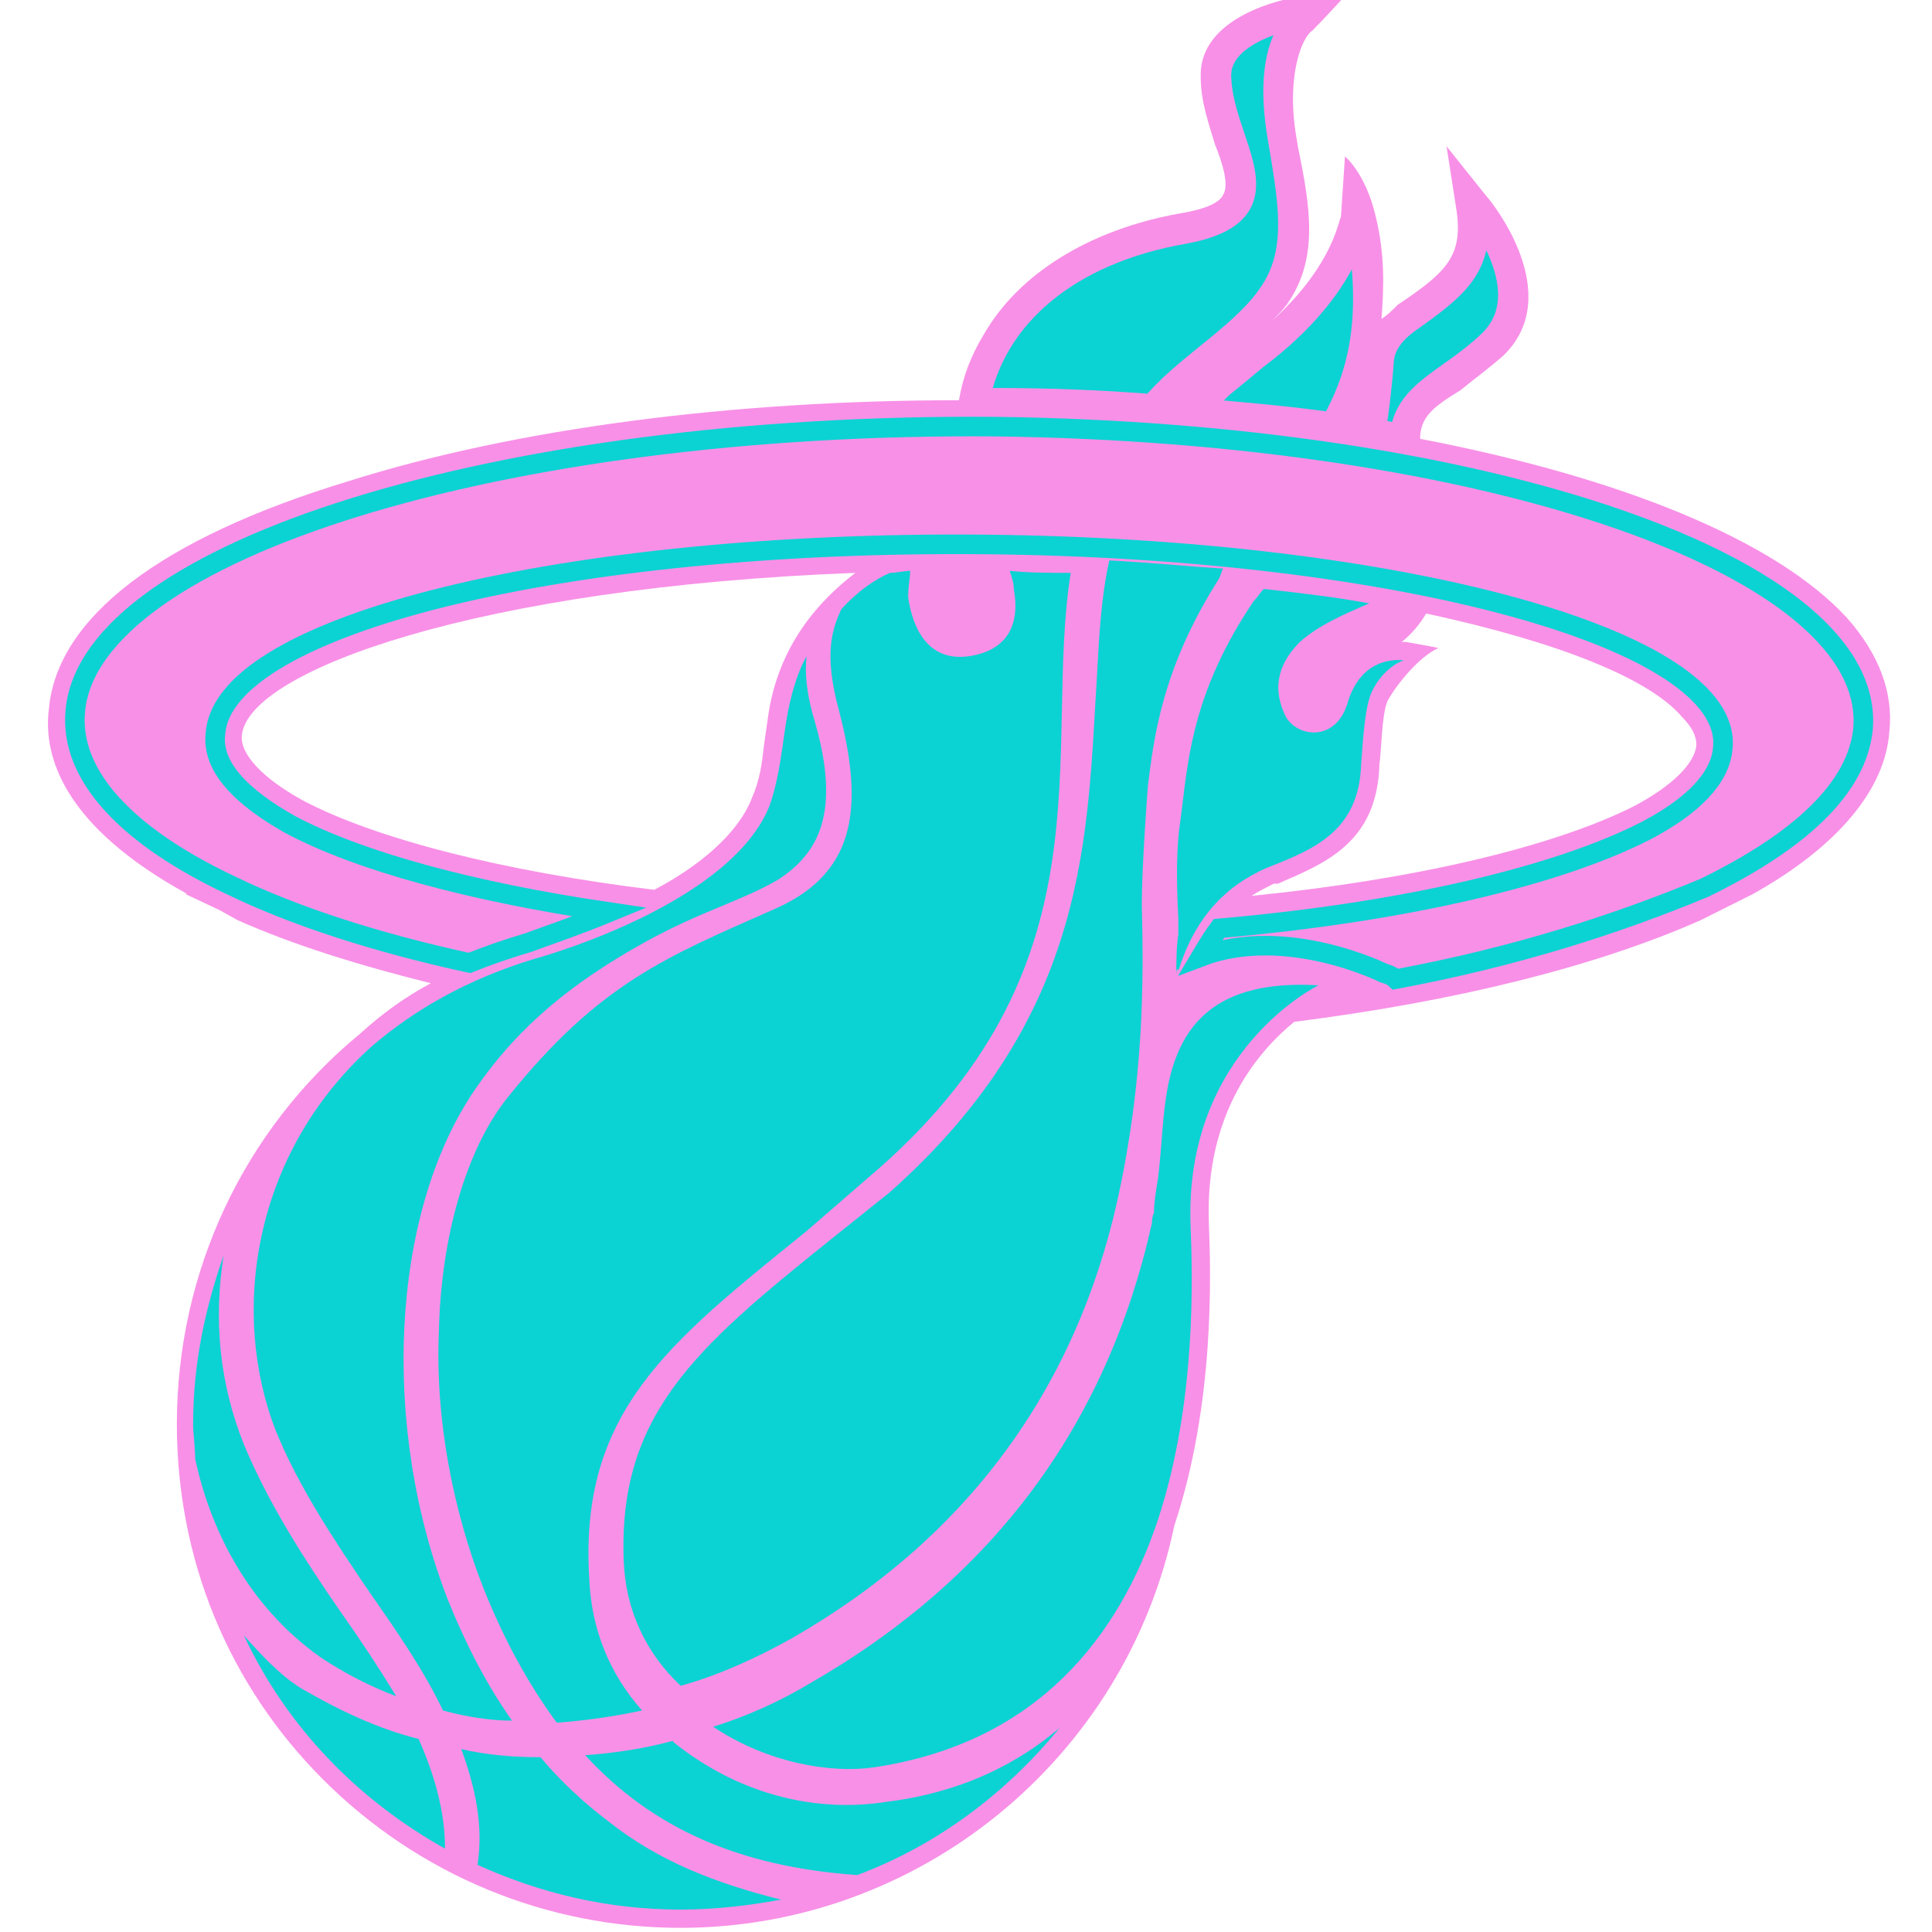 <?xml version="1.0" encoding="utf-8"?>
<svg viewBox="0 0 500 500" xmlns="http://www.w3.org/2000/svg" xmlns:bx="https://boxy-svg.com">
  <defs>
    <bx:grid x="0.202" y="-1.474" width="624.037" height="219.297"/>
  </defs>
  <g fill-rule="evenodd" clip-rule="evenodd" transform="matrix(1.266, 0, 0, 1.266, -101.051, 109.252)" style="">
    <path d="M -59.086 -42.405 L 133.67 -42.405 L 133.67 150.351 L -59.086 150.351 L -59.086 -42.405 Z" fill="none"/>
    <path d="M 457.326 39.951 C 442.79 24.173 411.233 11.298 370.119 3.409 C 370.119 -1.159 373.026 -3.235 378.424 -6.558 C 380.918 -8.634 383.825 -10.712 387.148 -13.617 C 400.023 -26.072 384.656 -45.179 383.829 -46.01 L 375.522 -56.391 L 377.597 -43.101 C 378.847 -33.965 375.522 -30.644 365.552 -24 C 364.311 -22.754 363.48 -21.922 362.234 -21.091 C 362.652 -26.907 363.065 -33.965 360.99 -42.27 C 358.909 -50.992 354.76 -54.315 354.76 -54.315 L 353.928 -41.855 C 353.51 -41.855 352.68 -32.305 339.81 -20.675 C 341.054 -21.922 342.304 -23.169 343.13 -24.415 C 349.355 -33.55 347.694 -43.933 345.204 -55.972 L 344.792 -58.466 C 342.712 -70.924 346.036 -78.815 348.113 -80.062 C 350.604 -82.553 354.756 -87.12 354.756 -87.12 C 354.756 -87.12 352.265 -87.95 346.032 -87.12 C 338.139 -85.874 324.856 -81.307 325.274 -70.508 C 325.274 -65.528 326.937 -60.958 328.178 -56.806 C 329.84 -52.653 331.086 -48.502 329.84 -46.426 C 329.009 -44.764 326.107 -43.516 321.116 -42.686 C 302.431 -39.367 287.897 -30.23 280.841 -17.772 C 278.342 -13.617 276.69 -9.464 275.853 -4.481 C 229.342 -4.481 184.914 1.335 150.86 12.128 C 112.651 23.757 91.472 39.951 89.811 58.639 C 88.566 68.605 93.132 82.724 118.051 96.427 L 117.635 96.427 L 124.694 99.752 L 128.434 101.829 C 139.646 106.811 152.932 110.965 167.884 114.7 C 162.484 117.608 157.918 120.929 153.347 125.082 C 129.675 144.6 115.974 173.669 115.974 204.813 C 115.974 232.221 126.357 257.969 145.873 277.488 C 165.392 297.006 191.553 307.799 218.962 307.799 C 267.549 307.799 309.907 273.336 319.875 225.581 C 328.178 200.662 327.349 174.084 326.937 163.703 C 326.106 140.862 337.313 128.407 344.373 122.59 C 377.182 118.439 405.835 111.378 427.43 101.829 L 430.751 100.168 L 438.225 96.427 C 455.25 86.878 465.219 75.248 466.05 63.209 C 466.88 55.316 463.97 47.427 457.326 39.951 Z M 423.689 60.296 C 426.597 63.206 426.597 65.283 426.597 66.114 C 426.178 69.852 421.614 74.417 413.721 78.569 C 397.109 86.878 368.877 93.521 335.648 96.842 C 336.898 96.011 338.554 95.179 340.216 94.348 L 341.047 94.348 C 350.599 90.195 361.395 86.043 361.811 69.849 C 362.223 67.357 362.223 59.881 363.473 56.974 C 365.547 53.238 370.116 47.838 373.856 46.178 C 374.268 46.178 367.205 44.929 367.205 44.929 L 366.374 44.929 C 368.368 43.302 370.054 41.334 371.362 39.119 C 398.357 44.933 417.046 52.407 423.689 60.296 Z M 129.26 64.036 C 130.506 50.75 177.848 33.721 254.674 30.812 C 247.615 36.214 238.893 45.348 236.816 60.296 L 235.985 66.114 C 235.571 69.852 235.156 73.172 233.494 76.911 C 230.587 84.385 222.28 91.029 213.56 95.598 C 182.83 91.859 156.668 85.216 141.72 77.326 C 133.415 72.757 128.849 67.774 129.26 64.036 Z" style="fill: rgb(248, 144, 231);"/>
    <path d="M 366.378 2.993 C 367.209 -6.143 375.928 -8.219 384.24 -16.11 C 395.447 -26.491 381.334 -43.516 381.334 -43.516 C 382.994 -31.889 377.593 -27.737 367.627 -20.675 C 364.719 -18.598 362.226 -15.691 362.226 -11.955 C 361.815 -7.386 361.395 -2.82 360.565 1.747 C 362.645 2.162 364.719 2.578 366.378 2.993 L 366.378 2.993 Z M 336.487 -13.205 C 333.988 -11.128 331.499 -9.052 329.425 -7.389 L 324.443 -2.406 C 333.988 -1.575 343.542 -0.745 352.265 0.501 C 358.075 -9.883 360.987 -21.506 357.245 -41.855 C 357.245 -41.858 356.414 -28.153 336.487 -13.205 Z M 283.331 -4.485 C 294.124 -4.485 304.919 -4.069 315.304 -3.238 L 316.554 -4.485 C 323.197 -11.959 334.411 -18.19 339.81 -26.495 C 345.623 -35.215 343.542 -45.596 341.473 -58.056 C 337.733 -79.651 346.867 -83.388 346.867 -83.388 C 346.867 -83.388 328.598 -80.895 329.009 -70.512 C 329.428 -56.395 343.961 -43.105 321.954 -38.952 C 297.868 -34.8 282.917 -21.51 279.592 -4.485 L 283.331 -4.485 L 283.331 -4.485 Z" style="fill: rgb(11, 211, 211); stroke: rgb(248, 144, 231); stroke-width: 5px;"/>
    <path d="M 119.71 211.876 C 122.617 225.581 130.091 241.775 145.458 252.57 C 150.269 255.765 155.422 258.413 160.821 260.462 C 157.285 254.66 153.543 248.979 149.61 243.436 C 142.136 232.636 134.662 221.01 129.675 208.967 C 124.691 196.51 123.448 183.637 125.522 170.35 C 121.782 181.146 119.295 192.361 119.295 204.817 C 119.295 206.893 119.71 209.382 119.71 211.876 Z" style="fill: rgb(11, 211, 211);"/>
    <path d="M 136.32 206.474 C 140.889 217.688 148.363 228.9 155.422 239.283 C 161.239 247.588 166.634 255.477 170.37 263.37 C 174.941 264.613 179.921 265.443 184.491 265.443 C 179.506 258.383 175.356 250.499 171.62 241.356 C 157.499 205.644 159.575 161.626 177.017 136.291 C 186.153 123.001 197.367 114.285 211.484 106.392 C 223.526 99.748 231.002 98.088 238.891 93.521 C 247.196 88.12 251.764 79.815 246.365 61.131 C 244.705 55.732 244.289 51.165 244.705 47.842 C 242.626 51.576 241.38 56.147 240.549 61.131 C 239.718 66.114 239.303 71.929 237.231 78.157 C 229.754 97.676 193.623 108.469 189.058 109.719 C 175.356 113.873 164.558 120.102 155.837 127.576 C 131.337 149.583 126.769 182.388 136.32 206.474 Z" style="fill: rgb(11, 211, 211);"/>
    <path d="M 286.231 30.4 C 286.65 31.647 287.063 32.893 287.063 34.139 C 288.311 40.782 286.231 46.598 277.93 47.845 C 269.21 49.091 266.301 41.617 265.471 35.802 C 265.471 33.308 265.885 31.647 265.885 30.4 C 264.64 30.4 262.978 30.816 261.736 30.816 C 258.827 32.062 255.093 34.556 251.768 38.293 C 250.108 42.03 248.03 47.014 251.353 59.054 C 256.754 79.819 254.261 92.69 237.651 99.752 C 216.056 109.303 202.354 114.7 183.666 137.953 C 174.946 148.752 169.962 167.024 169.545 185.714 C 168.714 203.568 172.455 222.668 178.682 238.452 C 182.834 248.834 187.818 257.969 193.63 265.858 C 199.494 265.434 205.324 264.599 211.072 263.367 C 204.429 255.885 200.689 246.753 200.273 236.372 C 198.198 202.321 216.468 188.203 244.706 165.361 L 257.162 154.564 C 307.826 111.793 292.873 68.188 298.69 30.812 C 294.544 30.812 290.383 30.812 286.231 30.4 L 286.231 30.4 Z" style="fill: rgb(11, 211, 211);"/>
    <path d="M 306.587 28.261 C 304.919 35.735 304.508 43.625 304.089 51.518 C 302.014 83.908 302.846 120.866 261.732 157.411 L 249.273 167.377 C 221.865 189.387 206.086 203.092 207.332 232.992 C 207.747 242.956 211.899 251.68 218.962 258.323 C 226.436 256.244 233.913 252.923 241.387 248.771 C 277.099 228.422 299.529 198.114 308.242 159.074 C 313.642 134.571 313.642 114.642 313.23 98.444 C 313.23 90.554 314.473 74.356 314.473 74.356 C 315.723 64.392 317.382 50.271 329.009 32.001 C 329.428 31.169 329.428 30.754 329.84 29.923 C 322.777 29.507 314.888 28.673 306.587 28.261 L 306.587 28.261 Z" style="fill: rgb(11, 211, 211);"/>
    <path d="M 318.625 135.465 C 317.382 141.693 317.382 147.924 316.55 154.568 C 316.132 157.06 315.719 159.552 315.719 161.626 C 315.303 162.457 315.303 163.288 315.303 163.703 C 306.168 204.813 282.913 236.374 245.12 257.969 C 238.978 261.634 232.429 264.561 225.601 266.693 C 236.813 274.167 249.688 276.238 258.406 274.997 C 292.047 270.017 308.655 248.009 316.548 224.334 C 324.441 200.246 323.609 174.503 323.191 164.122 C 321.947 128.41 349.352 115.119 349.352 115.119 C 328.175 113.869 321.113 123.42 318.625 135.465 Z" style="fill: rgb(11, 211, 211);"/>
    <path d="M 296.203 267.107 C 282.497 278.737 267.546 281.229 260.901 282.058 C 247.611 284.131 231.832 281.225 217.712 270.014 L 217.299 269.594 C 211.068 271.256 205.256 272.087 199.439 272.502 C 213.146 287.448 231.002 295.341 255.085 297.003 C 271.695 290.77 285.816 279.978 296.611 266.691 L 296.203 267.107 L 296.203 267.107 Z M 170.789 291.601 C 170.789 284.127 168.712 276.657 165.389 269.183 C 157.084 267.103 149.194 263.37 141.305 258.799 C 136.738 255.893 133 251.74 129.675 248.007 C 138.396 266.693 152.931 281.639 170.789 291.601 Z M 239.31 301.988 C 226.02 298.667 214.394 294.095 204.429 286.212 C 199.443 282.474 194.461 277.907 190.308 272.917 C 184.906 272.917 179.509 272.506 174.111 271.256 C 177.021 279.149 178.679 287.039 177.432 294.926 C 190.308 300.744 204.01 304.065 218.958 304.065 C 226.016 304.065 233.079 303.234 239.722 301.984 C 239.726 301.988 239.726 301.988 239.31 301.988 L 239.31 301.988 Z M 355.171 57.809 C 352.671 65.283 345.202 64.452 342.709 60.3 C 339.389 53.657 341.809 48.673 345.545 44.937 C 349.285 41.617 353.921 39.54 359.735 37.047 C 353.091 35.802 346.028 34.971 338.558 34.139 L 338.139 34.139 C 337.309 34.971 336.898 35.802 336.064 36.633 C 324.022 54.488 322.773 68.189 321.528 78.157 L 321.111 81.476 C 320.28 86.878 320.28 93.521 320.697 101.41 L 320.697 104.731 C 320.28 107.638 320.28 110.13 320.28 113.04 C 320.28 111.793 320.697 111.378 320.697 112.209 C 324.018 101.41 330.251 94.767 338.973 91.029 C 348.518 87.293 357.66 83.555 358.073 69.852 C 358.49 64.036 358.904 58.224 360.154 55.316 C 362.645 49.916 366.797 48.673 366.797 48.673 C 362.226 48.257 357.245 50.335 355.171 57.809 L 355.171 57.809 Z" style="fill: rgb(11, 211, 211);"/>
    <path d="M 283.331 0.916 C 182.416 0.085 98.119 26.247 95.213 59.054 C 93.967 72.345 106.008 84.804 127.189 94.767 C 140.061 100.995 156.672 106.395 175.777 110.547 C 179.723 108.976 183.742 107.59 187.818 106.392 C 191.14 105.147 197.368 103.072 204.43 100.164 C 176.192 96.011 153.351 89.783 139.234 82.309 C 128.853 76.492 123.04 70.268 123.87 63.621 C 125.532 41.195 196.125 24.169 281.256 25 C 366.383 25.832 434.078 44.517 432.003 66.524 C 431.584 72.753 425.773 78.565 416.221 83.552 C 398.365 92.686 367.216 100.164 329.013 103.485 C 327.769 105.147 326.522 107.219 325.282 109.3 C 342.72 102.656 362.655 112.621 362.655 112.621 C 362.655 112.621 364.316 113.036 365.149 113.866 C 389.658 109.297 410.284 102.654 428.268 95.176 C 447.785 85.628 459.411 74.828 460.657 62.786 C 463.559 29.569 383.821 2.162 283.331 0.916 Z" style="fill: rgb(248, 144, 231); stroke: rgb(11, 211, 211); stroke-width: 4px;"/>
  </g>
</svg>